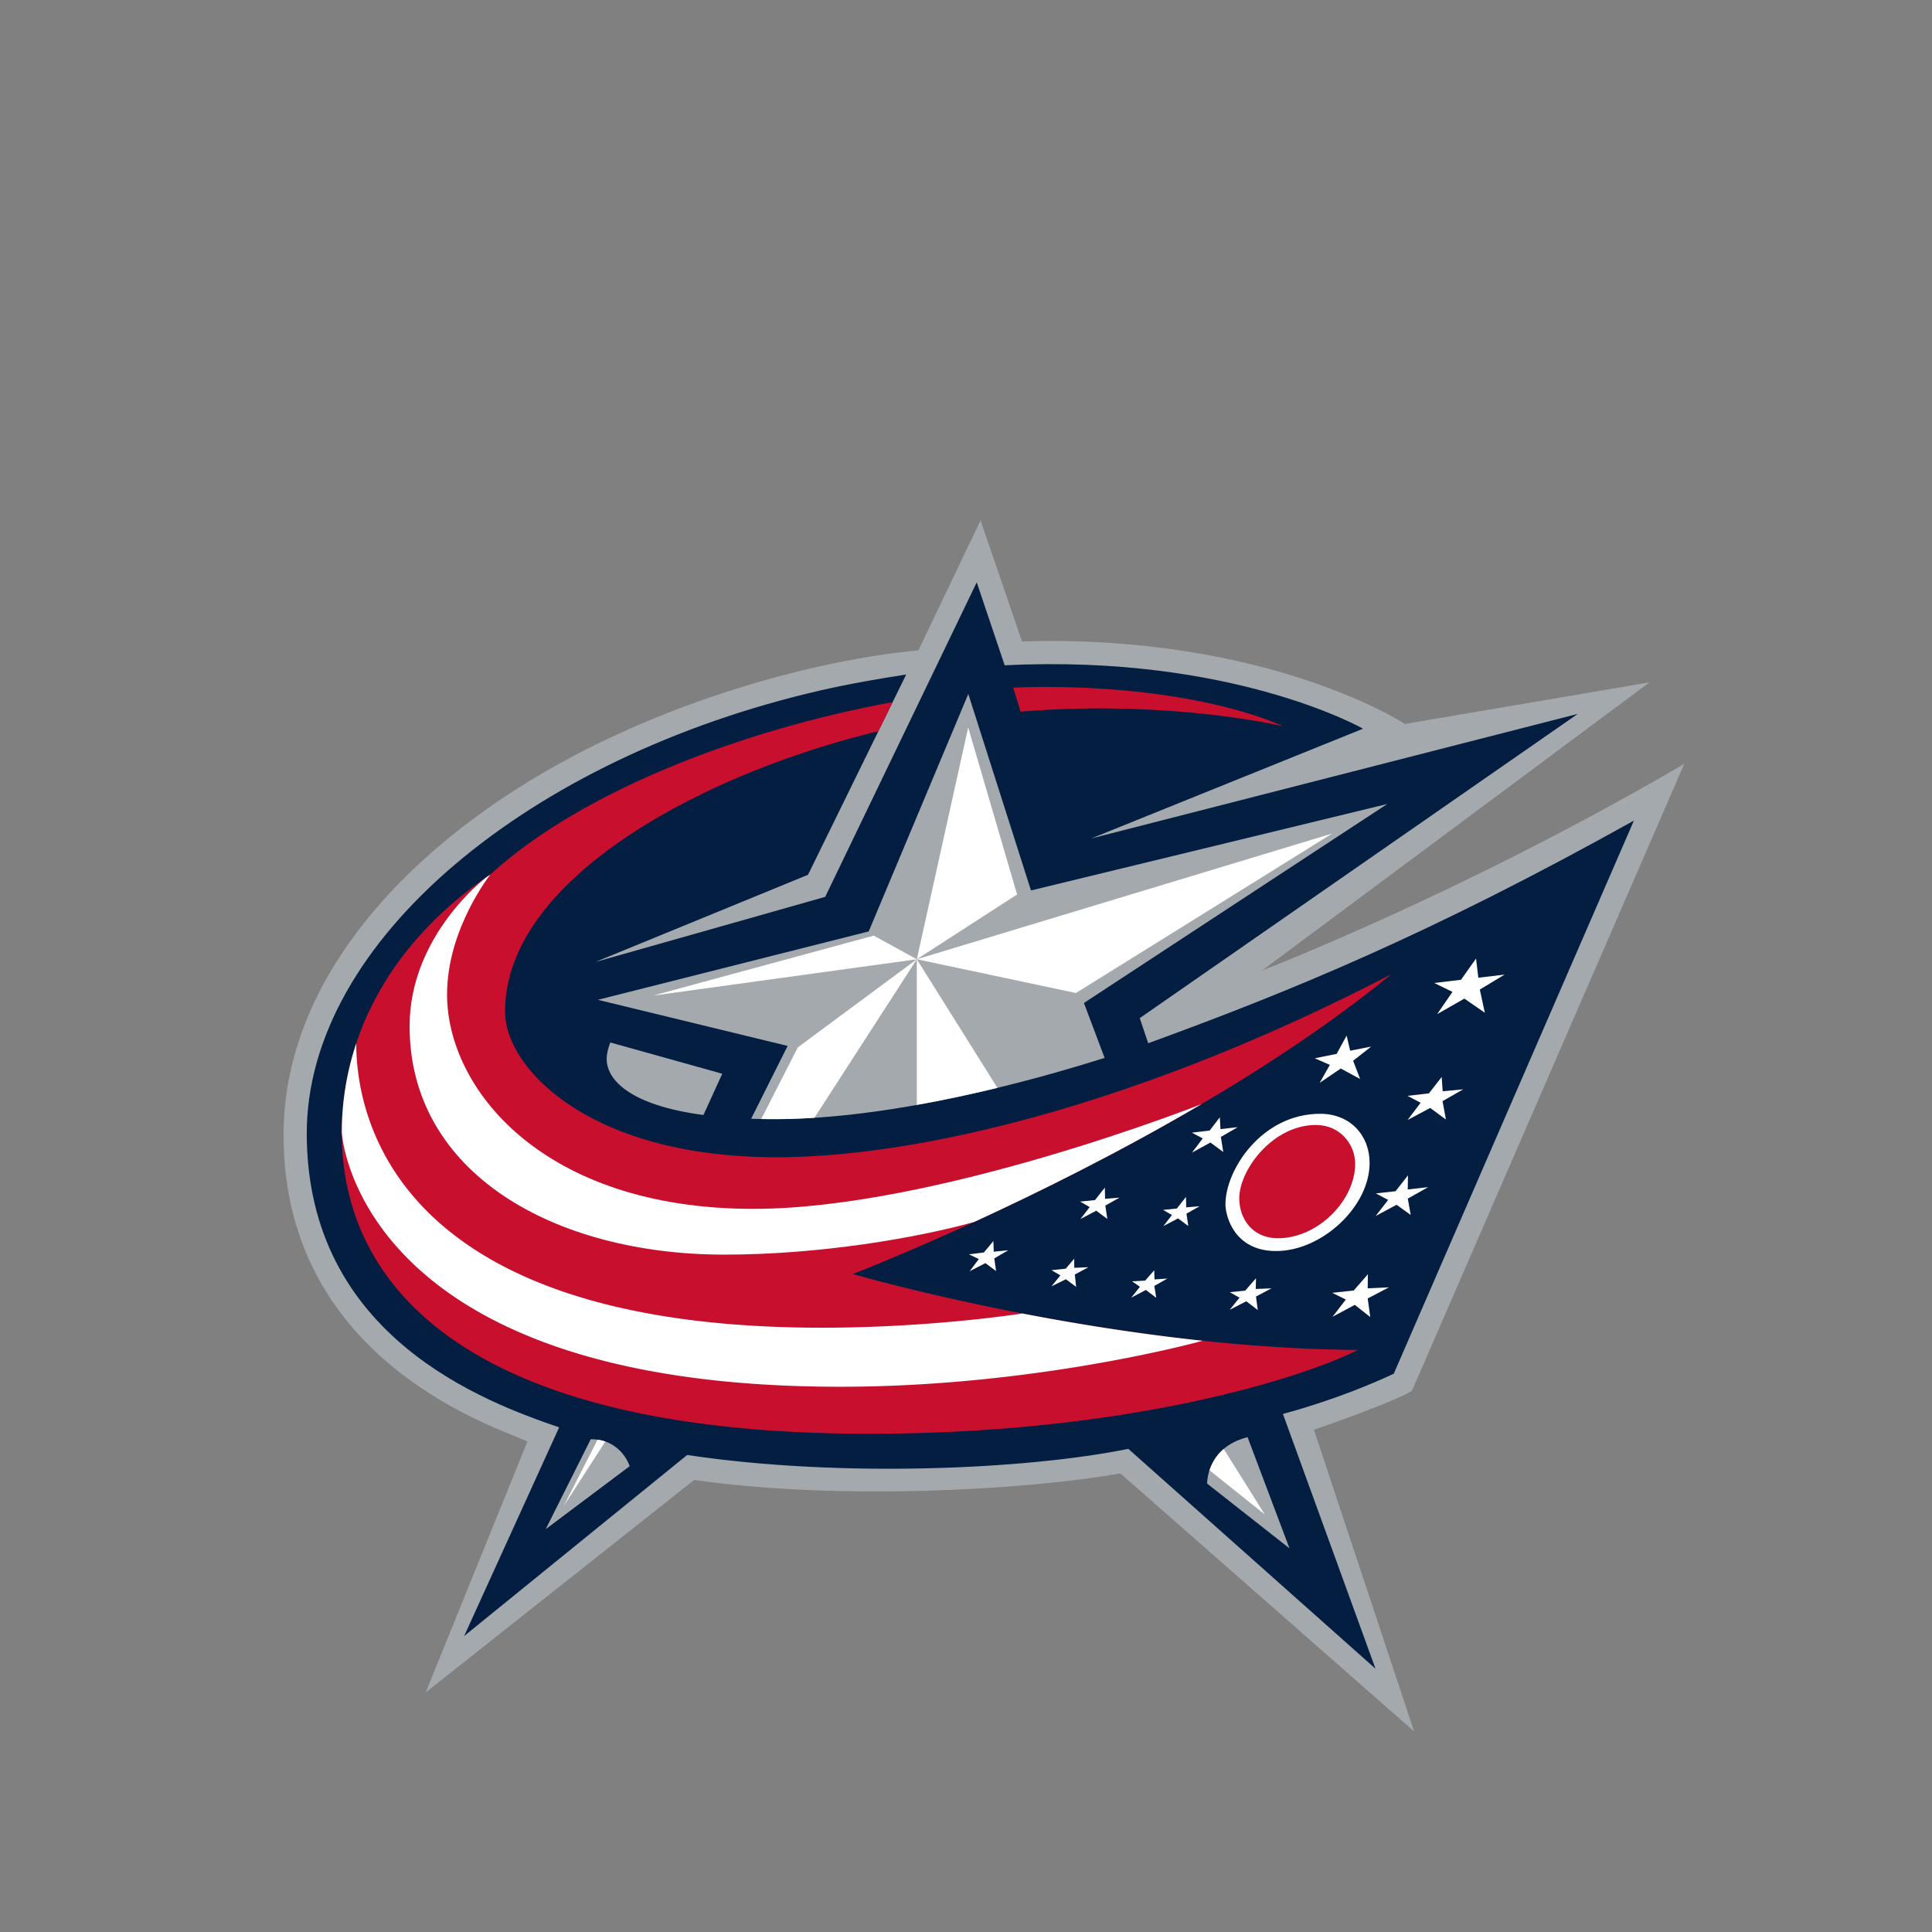 <?xml version="1.0" encoding="UTF-8" standalone="no"?>
<svg
   xmlns:dc="http://purl.org/dc/elements/1.1/"
   xmlns:cc="http://creativecommons.org/ns#"
   xmlns:rdf="http://www.w3.org/1999/02/22-rdf-syntax-ns#"
   xmlns:svg="http://www.w3.org/2000/svg"
   xmlns="http://www.w3.org/2000/svg"
   xmlns:sodipodi="http://sodipodi.sourceforge.net/DTD/sodipodi-0.dtd"
   xmlns:inkscape="http://www.inkscape.org/namespaces/inkscape"
   inkscape:version="1.0 (4035a4fb49, 2020-05-01)"
   sodipodi:docname="columbus-blue-jackets.svg"
   id="svg28"
   version="1.1"
   viewBox="0 0 512 512"
   height="512"
   width="512">
  <rect x="0" y="0" width="512" height="512" fill="#808080" stroke="none"/>
  <defs
     id="defs32" />
  <sodipodi:namedview
     inkscape:document-rotation="0"
     inkscape:current-layer="svg28"
     inkscape:window-maximized="0"
     inkscape:window-y="391"
     inkscape:window-x="35"
     inkscape:cy="256"
     inkscape:cx="256"
     inkscape:zoom="0.4609375"
     showgrid="false"
     id="namedview30"
     inkscape:window-height="480"
     inkscape:window-width="705"
     inkscape:pageshadow="2"
     inkscape:pageopacity="0"
     guidetolerance="10"
     gridtolerance="10"
     objecttolerance="10"
     borderopacity="1"
     bordercolor="#666666"
     pagecolor="#ffffff" />
  <g
     style="fill:none;fill-rule:evenodd"
     transform="translate(0,38.034)"
     id="g26">
    <path
       style="fill:#a4a9ad"
       inkscape:connector-curvature="0"
       id="path2"
       d="m 259.852,99.877 -16.46,34.44 c -24.484,2.25 -59.958,11.335 -91.662,28.12 -41.31,21.866 -76.584,57.506 -76.584,100.33 0,61.13 58.6,78.014 64.618,81.246 l -26.95,66.465 71.148,-56.305 c 38.38,5.473 87.624,2.73 112.956,-1.74 l 77.84,68.387 -26.563,-79.97 c 0,0 19.237,-6.502 25.956,-10.247 L 446.346,164.4 c -58.863,34.41 -111.83,54.73 -111.83,54.73 l 102.618,-76.335 -64.81,11.03 c 0,0 -36.32,-23.83 -101.48,-21.87 l -10.99,-32.078 z" />
    <path
       style="fill:#041e42"
       inkscape:connector-curvature="0"
       id="path4"
       d="m 433,179.437 c -53.714,29.94 -90.665,45.128 -128.713,58.997 l -2.24,-6.655 116.083,-80.623 -128.916,33.005 72.006,-29.08 c 0,0 -34.7,-19.808 -94.967,-16.8 l -7.41,-21.993 -40.158,83.357 -60.938,17.27 56.384,-23.12 26.02,-53.08 c -7.24,1.128 -14.95,2.435 -22.82,4.243 -76.73,17.637 -136.036,66.26 -136.036,117.376 0,54.128 47.728,71.3 66.88,77.903 L 123,395.535 182.108,347.553 c 40.64,6.095 89.92,3.86 116.91,-1.626 l 65.505,58.267 -24.538,-67.526 c 0,0 14.51,-3.68 29.376,-10.655 L 433,179.435 Z m -246.584,78.018 c -19.638,-2.614 -25.644,-9.4 -25.644,-14.854 0,-2.03 0.965,-4.367 0.965,-4.367 l 29.667,8.28 -4.988,10.943 z" />
    <path
       style="fill:#c8102e"
       inkscape:connector-curvature="0"
       id="path6"
       d="m 368.754,220.13 c -66.957,34.764 -125.48,48.514 -163.006,48.514 -49.65,0 -71.9,-23.674 -71.9,-38.575 0,-35.52 53.035,-63.28 98.935,-74.324 l 3.775,-7.703 c -38.426,7.036 -81.803,23 -106.606,45.684 -24.18,16.256 -39.374,40.53 -39.374,68.492 0,41.15 34.126,79.71 139.69,79.71 67.26,0 113.796,-14.29 129.578,-22.216 -66.178,-0.406 -133.843,-20.117 -133.843,-20.117 0,0 86.158,-33.122 142.75,-79.47 z m -98.276,-69.57 h 0.025 a 252.58,252.58 0 0 1 20.693,-0.857 c 29.296,0 48.804,4.733 48.804,4.733 0,0 -20.83,-10.424 -63.4,-10.424 -2.61,0 -5.312,0.07 -8.094,0.202 l 1.972,6.347 z" />
    <g
       style="fill:#ffffff"
       id="g12">
      <path
         inkscape:connector-curvature="0"
         id="path8"
         d="m 270.93,310.056 c 0,0 -23.847,3.766 -53.11,3.766 -115.407,0 -123.413,-58.106 -123.413,-75.335 a 74.905,74.905 0 0 0 -3.828,23.59 c 0.07,1.206 4.512,67.393 132.067,67.393 52.394,0 96.08,-12.187 96.08,-12.187 -17.36,-1.848 -33.757,-4.52 -47.8,-7.227 z" />
      <path
         inkscape:connector-curvature="0"
         id="path10"
         d="m 318.415,254.568 c -0.287,0.113 -70.263,27.76 -118.763,27.76 -55.797,0 -81.18,-31.83 -81.18,-56.83 0,-17.34 11.48,-31.768 11.48,-31.768 -0.37,0.25 -0.743,0.503 -1.11,0.757 -0.16,0.12 -20.294,15.392 -20.294,39.414 0,39.1 38.533,60.554 83.416,60.554 25.468,0 51.106,-4.47 66.157,-8.635 16.835,-7.734 38.456,-18.41 60.296,-31.25 z" />
    </g>
    <path
       style="fill:#a4a9ad"
       inkscape:connector-curvature="0"
       id="path14"
       d="m 319.9,355.134 21.825,17.16 -11.104,-29.46 c -10.935,2.75 -10.72,12.3 -10.72,12.3 z M 199.062,258.45 c 1.946,0.065 3.98,0.1 6.108,0.1 31.843,0 69.116,-10.392 87.562,-16.24 l -5.482,-14.545 80.385,-52.73 -94.414,22.91 -16.61,-52.07 -26.392,62.928 -71.782,18.124 50.293,12.218 -9.666,19.306 z m -42.515,84.932 -11.93,23.832 22.253,-16.695 c 0,-0.004 -2.188,-7.185 -10.322,-7.14 z" />
    <g
       style="fill:#ffffff"
       id="g20">
      <path
         inkscape:connector-curvature="0"
         id="path16"
         d="m 256.583,154.757 12.954,44.255 -26.572,17.168 z m -83.55,71.06 58.522,-15.9 11.41,6.263 z m -14.675,117.687 -8.965,17.563 11.027,-17.076 a 10.726,10.726 0 0 0 -2.062,-0.485 z m 46.815,-84.953 c 3.5,0 7.062,-0.125 10.66,-0.356 l 27.132,-42.014 -31.53,23.345 -9.697,18.994 c 1.118,0.02 2.26,0.03 3.435,0.03 z" />
      <path
         inkscape:connector-curvature="0"
         id="path18"
         d="m 335.173,363.303 -10.877,-17.355 c -2.105,1.793 -3.202,3.91 -3.775,5.66 l 14.654,11.695 z M 264.325,250.26 242.965,216.18 v 38.604 c 7.422,-1.325 14.64,-2.89 21.36,-4.523 z m -21.36,-34.08 42.168,8.944 67.922,-42.267 z" />
    </g>
    <path
       style="fill:#ffffff"
       inkscape:connector-curvature="0"
       id="path22"
       d="m 263.252,290.86 -2.5,3.022 -3.966,0.497 2.617,1.252 -2.434,3.226 4.17,-2.145 2.833,2.096 -0.473,-3.353 3.7,-2.16 -3.843,0.388 z m 21.425,4.674 -2.236,2.64 -3.782,0.408 2.36,1.372 -2.36,2.895 3.82,-1.87 2.708,2.02 -0.347,-3.274 3.597,-1.932 -3.743,0.16 z m 8.113,-18.844 -2.61,3.315 -3.93,0.39 2.53,1.46 -2.443,3.163 4.18,-2.2 2.933,2.182 -0.527,-3.54 3.76,-2.117 -3.828,0.323 z m 21.508,2.474 -2.42,3.077 -3.643,0.363 2.346,1.353 -2.267,2.934 3.88,-2.042 2.716,2.026 -0.486,-3.283 3.486,-1.96 -3.55,0.297 z m -8.412,19.443 -2.407,2.734 -3.46,0.19 2.08,1.44 -2.3,2.88 3.876,-2.035 2.743,2.084 -0.51,-3.15 3.454,-1.958 -3.404,0.238 z m 26.966,2.11 -2.857,3.28 -4.085,0.41 2.575,1.457 -2.608,3.217 4.402,-2.267 3.047,2.337 -0.476,-3.59 4.1,-2.168 -4.165,0.168 z m -9.592,-42.647 -2.69,3.504 -4.7,0.558 2.87,1.525 -2.846,3.76 4.876,-2.668 3.405,2.512 -0.634,-3.988 4.446,-2.59 -4.547,0.507 z m 39.246,41.58 -3.76,4.318 -5.69,0.608 3.606,1.78 -3.53,4.57 5.903,-3.156 4.103,3.234 -0.686,-4.93 5.615,-2.945 -5.615,0.25 z m 10.616,-26.198 -3.285,4.2 -5.216,0.576 3.255,1.727 -3.32,4.267 5.555,-2.98 3.74,2.693 -0.767,-4.327 5.39,-3.04 -5.402,0.62 z m 8.942,-26.078 -3.38,4.344 -5.664,0.66 3.456,1.83 -3.456,4.572 5.995,-3.2 4.166,3.072 -0.89,-4.877 5.463,-3.124 -5.436,0.51 z m -25.198,-10.972 -2.64,4.852 -5.795,1.168 3.99,1.753 -2.692,4.75 5.588,-3.785 5.13,2.768 -1.853,-4.825 4.78,-3.76 -5.566,1.09 z m 34.3,-20.412 -3.99,5.63 -7.094,0.845 4.838,2.36 -4.062,5.9 7.217,-4.12 5.42,3.75 -1.33,-6.152 6.562,-3.956 -6.956,0.827 z m -66.408,65.116 c 0,3.15 2.338,12.396 13.41,12.396 12.093,0 24.794,-11.684 24.794,-23.368 0,-7.214 -5.08,-13.004 -13.107,-13.004 -15.443,0 -25.097,14.833 -25.097,23.976 z" />
    <path
       style="fill:#c8102e"
       inkscape:connector-curvature="0"
       id="path24"
       d="m 328.416,279.55 c 0,5.417 3.522,10.566 10.228,10.566 10.635,0 20.49,-10.03 20.49,-19.744 0,-5.114 -3.966,-10.278 -10.398,-10.278 -11.43,-0.002 -20.32,11.853 -20.32,19.455 z" />
  </g>
</svg>
